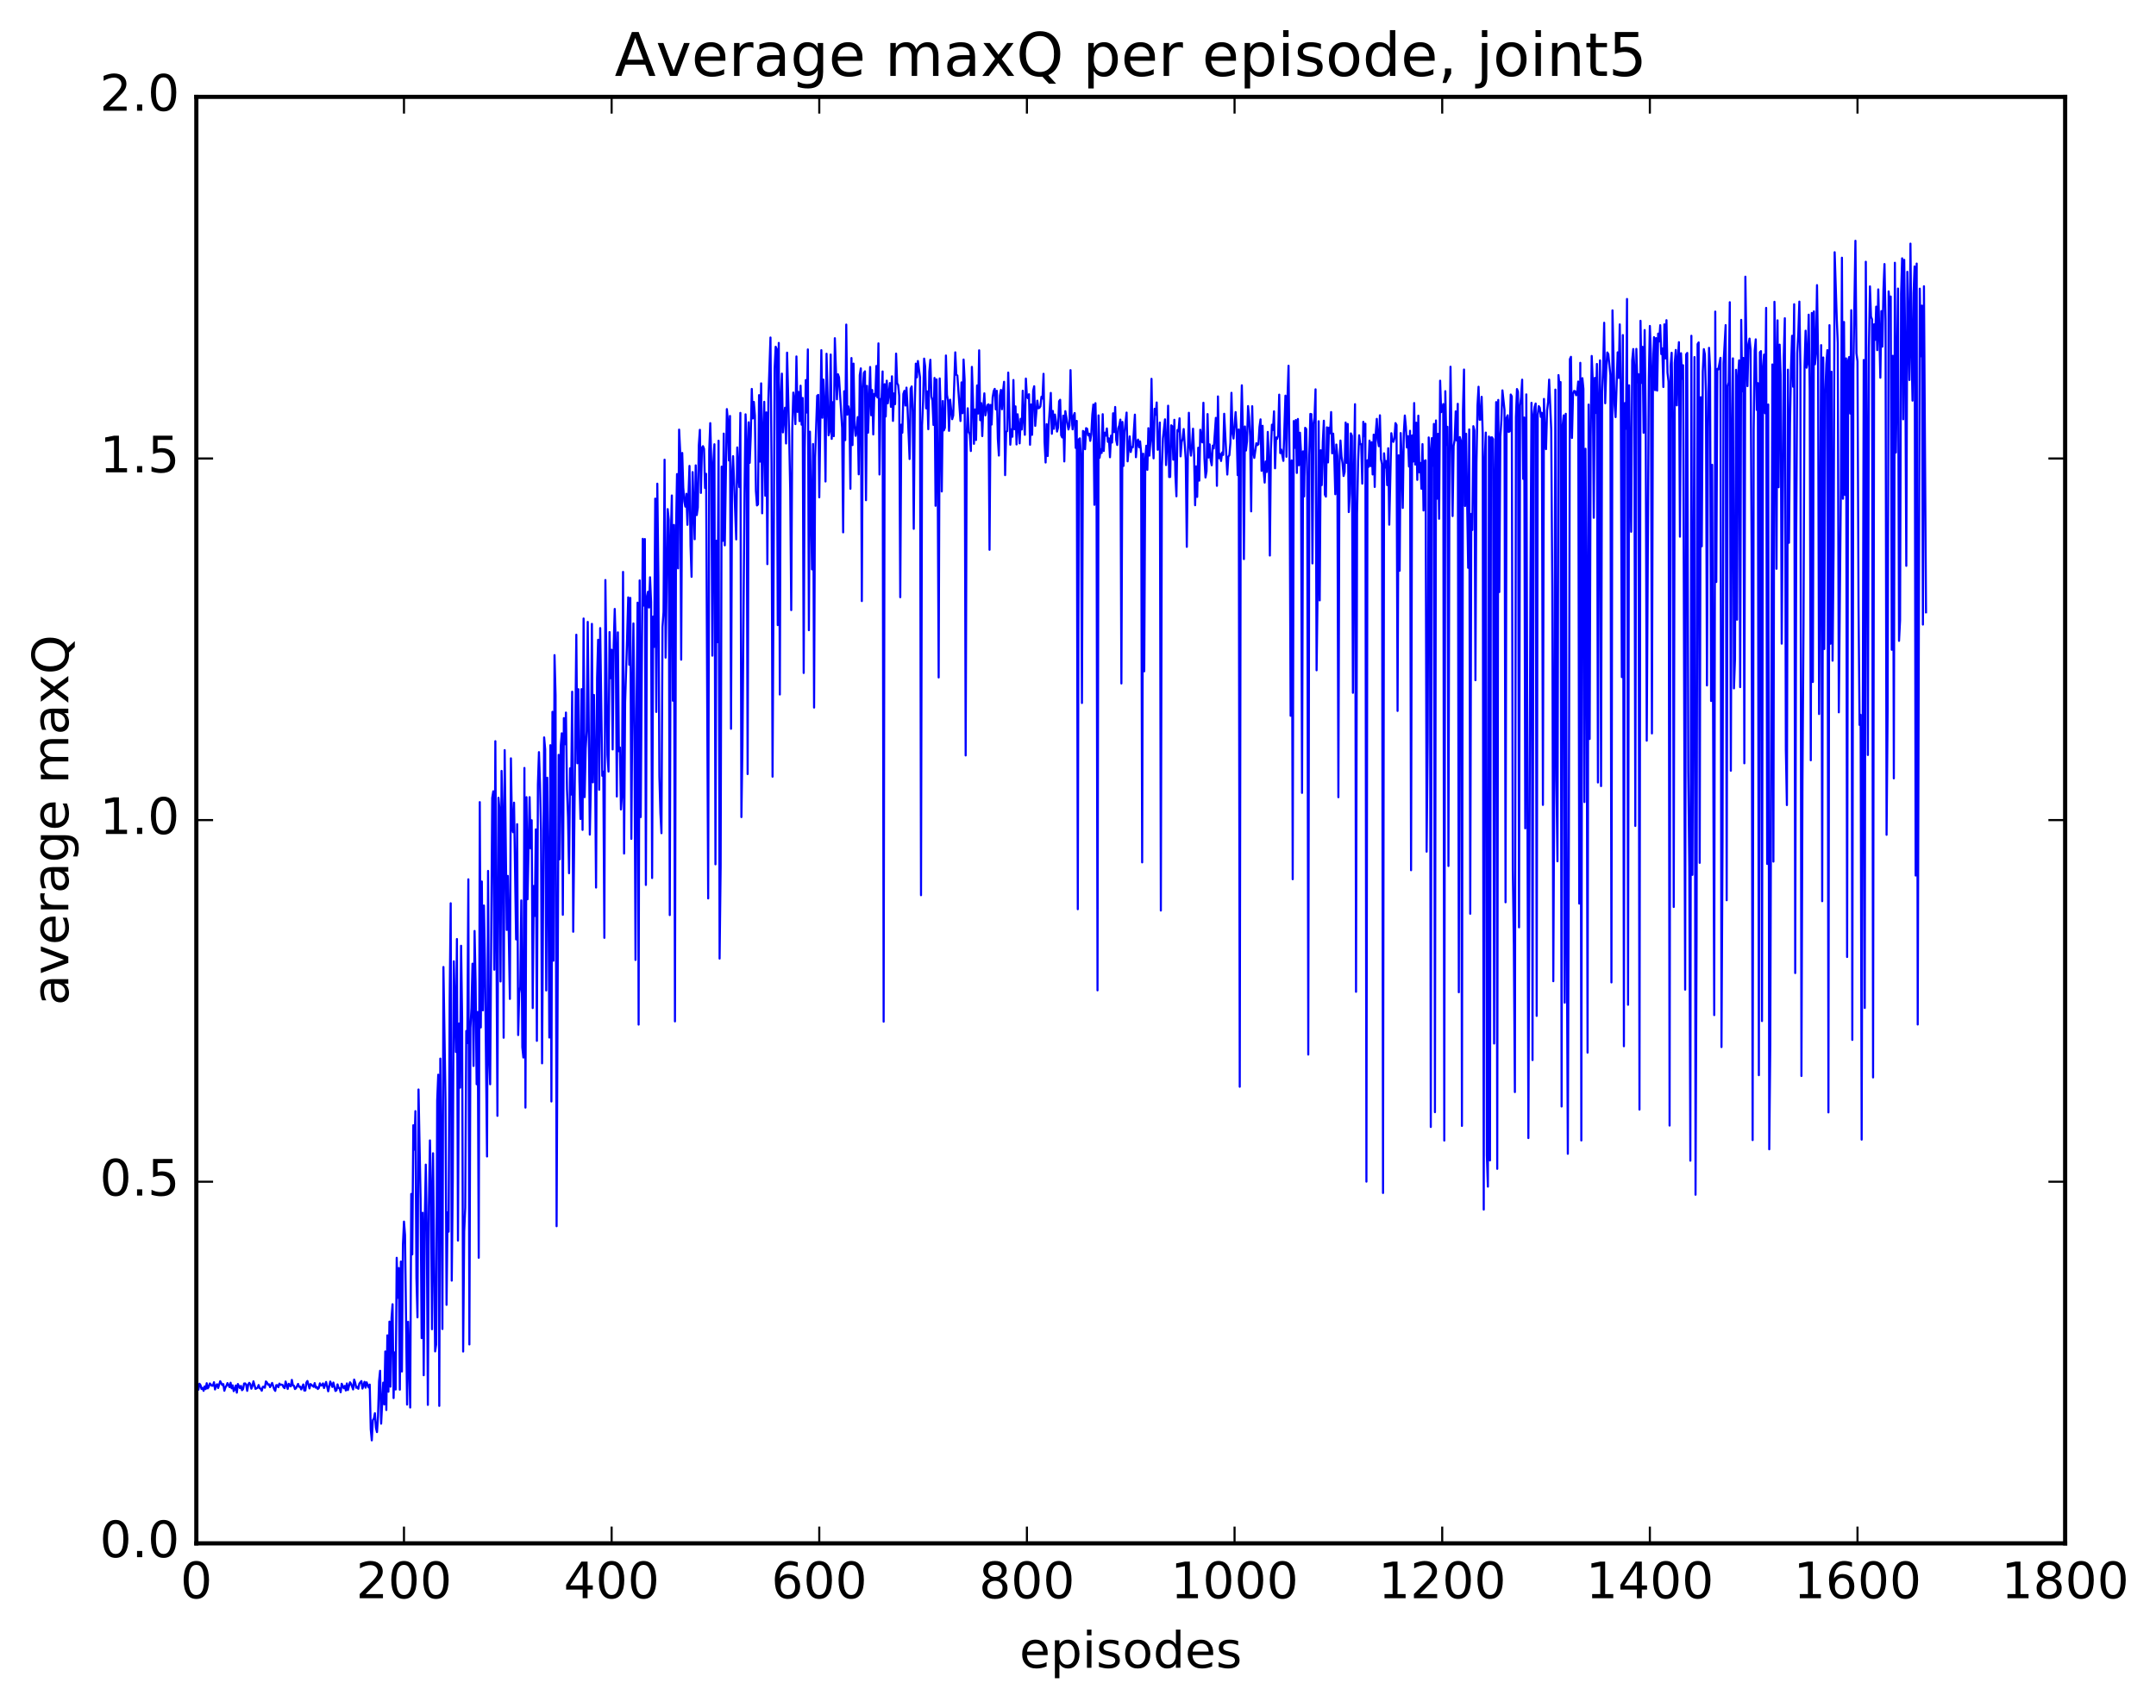 <?xml version="1.0" encoding="utf-8" standalone="no"?>
<!DOCTYPE svg PUBLIC "-//W3C//DTD SVG 1.1//EN"
  "http://www.w3.org/Graphics/SVG/1.1/DTD/svg11.dtd">
<!-- Created with matplotlib (http://matplotlib.org/) -->
<svg height="408pt" version="1.1" viewBox="0 0 515 408" width="515pt" xmlns="http://www.w3.org/2000/svg" xmlns:xlink="http://www.w3.org/1999/xlink">
 <defs>
  <style type="text/css">
*{stroke-linecap:butt;stroke-linejoin:round;stroke-miterlimit:100000;}
  </style>
 </defs>
 <g id="figure_1">
  <g id="patch_1">
   <path d="M 0 408.169 
L 515.768 408.169 
L 515.768 0 
L 0 0 
z
" style="fill:#ffffff;"/>
  </g>
  <g id="axes_1">
   <g id="patch_2">
    <path d="M 46.898 368.742 
L 493.298 368.742 
L 493.298 23.142 
L 46.898 23.142 
z
" style="fill:#ffffff;"/>
   </g>
   <g id="line2d_1">
    <path clip-path="url(#pf2cbaee4cb)" d="M 47.145 330.74 
L 47.394 332.027 
L 47.642 330.607 
L 47.889 330.941 
L 48.138 331.859 
L 48.386 331.591 
L 48.633 332.305 
L 48.882 331.256 
L 49.13 331.884 
L 49.377 330.488 
L 49.626 331.714 
L 49.873 331.332 
L 50.121 330.548 
L 50.617 331.096 
L 50.865 331.068 
L 51.114 330.254 
L 51.361 331.974 
L 51.609 331.052 
L 51.858 330.735 
L 52.105 331.626 
L 52.602 330.01 
L 53.097 330.926 
L 53.346 330.701 
L 53.593 332.287 
L 53.842 331.497 
L 54.09 331.109 
L 54.337 330.458 
L 54.834 331.417 
L 55.081 330.371 
L 55.33 331.698 
L 55.578 330.999 
L 55.825 332.376 
L 56.074 331.969 
L 56.322 331.034 
L 56.569 332.74 
L 56.818 330.68 
L 57.313 331.656 
L 57.562 331.13 
L 57.809 332.157 
L 58.057 331.896 
L 58.306 330.563 
L 58.553 330.536 
L 58.801 330.832 
L 59.05 332.31 
L 59.297 330.823 
L 59.545 330.392 
L 59.794 330.715 
L 60.041 331.794 
L 60.289 331.169 
L 60.538 330.035 
L 61.033 331.843 
L 61.529 331.572 
L 61.778 330.918 
L 62.026 331.694 
L 62.273 331.795 
L 62.522 332.282 
L 62.77 331.359 
L 63.017 331.327 
L 63.266 331.566 
L 63.514 330.061 
L 63.761 330.309 
L 64.01 330.841 
L 64.257 330.738 
L 64.505 331.422 
L 65.001 330.42 
L 65.498 331.924 
L 65.746 332.32 
L 65.993 330.952 
L 66.242 330.96 
L 66.49 331.435 
L 66.737 330.577 
L 66.986 330.869 
L 67.234 330.819 
L 67.481 330.899 
L 67.73 331.444 
L 67.978 331.666 
L 68.225 330.078 
L 68.722 331.853 
L 68.969 330.617 
L 69.218 331.086 
L 69.466 331.239 
L 69.713 329.692 
L 69.962 330.986 
L 70.21 331.081 
L 70.457 331.876 
L 70.706 331.686 
L 71.201 330.654 
L 71.45 331.354 
L 71.698 331.308 
L 71.945 331.966 
L 72.442 330.782 
L 72.689 332.24 
L 72.938 332.226 
L 73.186 330.339 
L 73.433 329.951 
L 73.93 331.724 
L 74.177 330.685 
L 74.674 331.119 
L 74.921 331.352 
L 75.169 330.463 
L 75.418 331.55 
L 75.665 331.364 
L 75.913 331.864 
L 76.162 331.609 
L 76.409 330.524 
L 76.657 331.037 
L 76.906 331.009 
L 77.153 330.537 
L 77.401 331.63 
L 77.897 330.184 
L 78.394 332.416 
L 78.889 330.088 
L 79.385 331.377 
L 79.633 330.332 
L 80.129 332.34 
L 80.377 332.166 
L 80.626 330.765 
L 80.874 331.606 
L 81.121 331.706 
L 81.37 332.653 
L 81.618 330.612 
L 82.114 331.692 
L 82.362 331.138 
L 82.609 332.225 
L 82.858 330.542 
L 83.106 332.119 
L 83.602 330.266 
L 83.85 330.605 
L 84.346 331.97 
L 84.594 329.615 
L 84.841 330.346 
L 85.09 331.574 
L 85.338 331.353 
L 85.585 331.821 
L 85.834 330.591 
L 86.329 329.972 
L 86.578 331.764 
L 87.073 330.159 
L 87.322 331.55 
L 87.57 330.272 
L 88.066 331.5 
L 88.314 330.812 
L 88.561 341.506 
L 88.809 344.142 
L 89.058 339.305 
L 89.305 338.946 
L 89.553 337.66 
L 89.802 341.194 
L 90.049 342.168 
L 90.297 338.453 
L 90.546 329.99 
L 90.793 327.517 
L 91.041 340.153 
L 91.537 330.348 
L 91.785 335.552 
L 92.034 322.901 
L 92.281 336.886 
L 92.529 319.048 
L 92.778 332.517 
L 93.025 315.773 
L 93.273 331.309 
L 93.522 314.873 
L 93.769 311.617 
L 94.017 334.035 
L 94.266 323.116 
L 94.513 331.986 
L 94.761 300.523 
L 95.01 310.084 
L 95.257 302.971 
L 95.505 332.024 
L 95.754 301.416 
L 96.001 327.689 
L 96.249 297.358 
L 96.498 291.874 
L 96.746 295.065 
L 97.242 335.596 
L 97.49 315.809 
L 97.986 336.289 
L 98.234 285.263 
L 98.481 299.704 
L 98.73 268.843 
L 98.978 274.671 
L 99.225 265.481 
L 99.474 305.25 
L 99.722 314.748 
L 99.969 260.307 
L 100.466 286.45 
L 100.713 319.712 
L 100.962 289.758 
L 101.21 328.578 
L 101.457 292.591 
L 101.706 278.262 
L 101.954 294.111 
L 102.201 335.659 
L 102.45 288.157 
L 102.698 272.468 
L 102.945 284.329 
L 103.194 317.581 
L 103.442 275.541 
L 103.938 322.882 
L 104.186 321.226 
L 104.433 262.926 
L 104.681 256.774 
L 104.93 335.902 
L 105.177 252.927 
L 105.425 277.25 
L 105.674 317.536 
L 105.921 231.041 
L 106.418 262.772 
L 106.665 311.759 
L 106.913 289.646 
L 107.162 294.28 
L 107.409 239.177 
L 107.657 215.813 
L 107.906 305.976 
L 108.153 281.847 
L 108.401 229.676 
L 108.897 251.353 
L 109.145 224.358 
L 109.394 296.406 
L 109.641 244.537 
L 109.889 259.864 
L 110.138 225.969 
L 110.385 243.266 
L 110.633 322.914 
L 110.882 294.276 
L 111.129 288.542 
L 111.377 246.329 
L 111.626 249.219 
L 111.874 210.091 
L 112.121 321.223 
L 112.37 245.619 
L 112.618 240.817 
L 112.865 230.253 
L 113.114 254.685 
L 113.362 222.431 
L 113.609 234.707 
L 113.858 259.058 
L 114.106 241.793 
L 114.353 300.509 
L 114.602 191.651 
L 114.85 245.487 
L 115.097 210.611 
L 115.346 241.391 
L 115.594 216.354 
L 115.841 229.696 
L 116.338 276.314 
L 116.585 208.081 
L 116.834 252.106 
L 117.082 259.065 
L 117.578 190.632 
L 117.826 189.066 
L 118.073 231.682 
L 118.322 177.09 
L 118.817 266.601 
L 119.066 190.604 
L 119.314 193.391 
L 119.561 234.498 
L 119.809 184.187 
L 120.058 194.925 
L 120.305 247.94 
L 120.553 179.22 
L 121.049 222.188 
L 121.297 209.281 
L 121.793 238.665 
L 122.041 181.186 
L 122.29 197.703 
L 122.537 198.828 
L 122.785 191.773 
L 123.281 224.452 
L 123.529 196.915 
L 123.778 247.298 
L 124.025 237.32 
L 124.273 235.834 
L 124.522 215.132 
L 124.769 250.208 
L 125.017 252.663 
L 125.266 183.485 
L 125.513 264.632 
L 125.761 190.47 
L 126.01 214.855 
L 126.505 190.461 
L 126.754 202.699 
L 127.001 195.978 
L 127.249 240.851 
L 127.498 211.674 
L 127.746 218.839 
L 127.993 198.16 
L 128.242 248.684 
L 128.489 187.447 
L 128.738 179.706 
L 128.986 187.156 
L 129.233 198.546 
L 129.482 254.058 
L 129.977 176.186 
L 130.226 179.014 
L 130.474 236.65 
L 130.721 185.817 
L 130.97 207.403 
L 131.218 247.895 
L 131.465 178.05 
L 131.714 263.174 
L 131.962 170.078 
L 132.209 229.537 
L 132.458 156.524 
L 132.706 166.106 
L 132.953 292.973 
L 133.45 180.353 
L 133.697 205.307 
L 133.946 178.257 
L 134.194 175.204 
L 134.441 218.565 
L 134.69 171.576 
L 134.938 177.822 
L 135.185 170.25 
L 135.434 188.506 
L 135.681 195.248 
L 135.929 208.632 
L 136.178 183.563 
L 136.425 189.845 
L 136.673 165.264 
L 136.922 222.615 
L 137.666 151.648 
L 137.913 182.358 
L 138.161 164.668 
L 138.41 186.657 
L 138.657 195.673 
L 138.905 164.654 
L 139.154 198.276 
L 139.401 147.779 
L 139.649 190.455 
L 139.898 178.865 
L 140.145 174.713 
L 140.393 148.584 
L 140.889 199.412 
L 141.137 187.661 
L 141.386 149.057 
L 141.633 186.922 
L 141.881 166.04 
L 142.13 181.642 
L 142.377 212.06 
L 142.625 162.091 
L 142.874 152.858 
L 143.121 188.694 
L 143.369 150.07 
L 143.865 185.36 
L 144.113 184.358 
L 144.362 224.072 
L 144.609 138.584 
L 145.106 180.377 
L 145.353 184.348 
L 145.601 151.018 
L 145.85 162.034 
L 146.097 155.25 
L 146.345 179.058 
L 146.594 154.169 
L 146.841 145.492 
L 147.089 154.508 
L 147.338 190.304 
L 147.585 151.085 
L 147.833 179.494 
L 148.082 178.596 
L 148.329 193.399 
L 148.577 189.727 
L 148.826 136.642 
L 149.073 203.931 
L 149.321 167.799 
L 149.817 151.725 
L 150.065 142.729 
L 150.314 158.831 
L 150.561 142.855 
L 150.81 200.43 
L 151.058 166.599 
L 151.305 148.958 
L 151.554 175.91 
L 151.802 229.356 
L 152.049 169.553 
L 152.298 143.995 
L 152.546 244.804 
L 152.793 138.672 
L 153.042 195.218 
L 153.537 128.738 
L 153.786 144.698 
L 154.034 128.794 
L 154.281 211.433 
L 154.53 142.655 
L 154.778 141.387 
L 155.025 145.153 
L 155.274 137.923 
L 155.522 143.824 
L 155.769 209.778 
L 156.018 147.306 
L 156.266 154.562 
L 156.513 119.135 
L 156.762 170.096 
L 157.01 115.567 
L 157.257 137.565 
L 157.506 185.443 
L 157.754 194.301 
L 158.001 199.07 
L 158.25 149.808 
L 158.498 146.225 
L 158.745 109.825 
L 158.994 157.121 
L 159.489 121.641 
L 159.738 124.206 
L 159.986 218.638 
L 160.233 128.672 
L 160.482 118.382 
L 160.73 167.422 
L 160.977 125.429 
L 161.226 244.036 
L 161.474 127.072 
L 161.721 113.265 
L 161.97 135.796 
L 162.218 102.647 
L 162.465 107.668 
L 162.714 157.616 
L 162.962 108.219 
L 163.209 116.48 
L 163.458 119.787 
L 163.706 121.05 
L 163.953 117.974 
L 164.202 125.39 
L 164.697 111.316 
L 164.946 130.378 
L 165.194 137.822 
L 165.441 112.794 
L 165.938 128.839 
L 166.185 111.187 
L 166.434 123.062 
L 166.681 121.255 
L 166.929 106.352 
L 167.178 102.696 
L 167.425 117.77 
L 167.673 106.982 
L 167.922 106.601 
L 168.169 107.239 
L 168.417 116.595 
L 168.666 113.211 
L 169.161 214.66 
L 169.41 107.675 
L 169.657 101.096 
L 169.905 110.426 
L 170.154 156.655 
L 170.401 110.541 
L 170.649 106.146 
L 170.898 206.503 
L 171.145 129.186 
L 171.393 153.43 
L 171.642 105.297 
L 171.889 229.031 
L 172.137 207.089 
L 172.386 111.494 
L 172.633 129.244 
L 172.881 103.595 
L 173.13 130.302 
L 173.625 97.742 
L 173.874 100.616 
L 174.121 110.017 
L 174.369 99.385 
L 174.618 174.129 
L 174.865 113.579 
L 175.113 108.989 
L 175.857 128.879 
L 176.106 106.907 
L 176.353 113.021 
L 176.601 116.379 
L 176.85 98.649 
L 177.097 195.223 
L 177.345 178.07 
L 177.841 118.091 
L 178.089 98.994 
L 178.338 105.405 
L 178.585 184.941 
L 178.833 100.9 
L 179.082 110.585 
L 179.329 104.289 
L 179.577 92.925 
L 179.826 99.976 
L 180.073 96.032 
L 180.321 99.311 
L 180.57 117.311 
L 180.817 120.762 
L 181.065 120.518 
L 181.314 94.406 
L 181.561 110.291 
L 181.81 91.592 
L 182.058 122.64 
L 182.305 103.28 
L 182.554 95.994 
L 182.802 118.438 
L 183.049 98.533 
L 183.298 134.785 
L 183.546 95.245 
L 184.042 80.64 
L 184.29 110.883 
L 184.537 185.565 
L 185.034 88.038 
L 185.281 82.847 
L 185.53 83.413 
L 185.778 149.35 
L 186.025 81.935 
L 186.274 165.934 
L 186.522 94.514 
L 186.769 89.269 
L 187.018 103.307 
L 187.266 99.459 
L 187.513 97.42 
L 187.762 105.958 
L 188.01 84.258 
L 188.506 104.103 
L 188.754 116.8 
L 189.001 145.769 
L 189.25 102.507 
L 189.498 93.794 
L 189.745 95.784 
L 189.994 101.335 
L 190.242 85.164 
L 190.489 98.404 
L 190.738 93.644 
L 190.986 100.618 
L 191.233 92.15 
L 191.482 101.473 
L 191.73 95.083 
L 191.977 160.787 
L 192.226 107.105 
L 192.474 90.802 
L 192.721 98.568 
L 192.97 83.487 
L 193.218 150.571 
L 193.465 103.142 
L 193.962 136.043 
L 194.209 106.082 
L 194.458 169.054 
L 194.706 109.363 
L 195.202 94.551 
L 195.45 94.35 
L 195.697 118.824 
L 196.194 83.664 
L 196.441 99.815 
L 196.69 90.693 
L 196.938 96.909 
L 197.185 115.044 
L 197.434 84.517 
L 197.929 104.007 
L 198.178 103.063 
L 198.425 84.707 
L 198.673 104.859 
L 198.922 96.096 
L 199.169 104.206 
L 199.417 80.807 
L 199.913 95.403 
L 200.161 89.412 
L 200.41 90.142 
L 201.154 102.255 
L 201.401 127.192 
L 201.649 93.482 
L 201.898 105.159 
L 202.145 77.552 
L 202.393 99.068 
L 202.642 97.092 
L 202.889 98.356 
L 203.137 116.776 
L 203.386 85.542 
L 203.633 106.343 
L 203.881 86.876 
L 204.13 101.676 
L 204.377 104.128 
L 204.625 102.523 
L 204.874 99.655 
L 205.121 113.329 
L 205.369 89.635 
L 205.618 88.018 
L 205.865 143.612 
L 206.113 92.755 
L 206.362 89.088 
L 206.609 88.718 
L 206.857 119.514 
L 207.106 92.19 
L 207.353 103.377 
L 207.85 87.684 
L 208.097 99.21 
L 208.345 93.181 
L 208.594 103.797 
L 208.841 94.111 
L 209.089 94.614 
L 209.338 87.447 
L 209.585 94.967 
L 209.833 82.041 
L 210.082 113.367 
L 210.329 95.32 
L 210.577 95.258 
L 210.826 88.748 
L 211.073 244.101 
L 211.321 91.792 
L 211.57 99.515 
L 211.817 90.954 
L 212.065 96.359 
L 212.561 91.526 
L 212.81 97.204 
L 213.058 89.911 
L 213.305 100.569 
L 213.554 93.994 
L 213.802 96.566 
L 214.049 84.485 
L 214.298 91.532 
L 214.546 92.011 
L 214.793 94.55 
L 215.042 142.688 
L 215.29 101.456 
L 215.537 103.385 
L 215.786 94.115 
L 216.034 93.383 
L 216.281 96.901 
L 216.53 92.612 
L 216.778 97.393 
L 217.274 109.669 
L 217.522 92.874 
L 217.769 92.337 
L 218.018 98.466 
L 218.266 126.346 
L 218.513 96.86 
L 218.762 86.877 
L 219.01 90.166 
L 219.257 86.254 
L 219.754 90.108 
L 220.001 213.884 
L 220.25 101.643 
L 220.498 95.951 
L 220.745 85.683 
L 220.994 87.603 
L 221.242 97.561 
L 221.489 93.518 
L 221.738 102.548 
L 221.986 88.799 
L 222.233 85.961 
L 222.482 94.737 
L 222.73 95.683 
L 222.977 101.529 
L 223.226 90.296 
L 223.474 120.845 
L 223.721 90.648 
L 223.97 111.003 
L 224.218 161.863 
L 224.465 90.416 
L 224.714 98.552 
L 224.962 117.422 
L 225.209 95.814 
L 225.458 102.836 
L 225.706 102.202 
L 225.953 84.939 
L 226.202 94.333 
L 226.45 95.785 
L 226.697 102.94 
L 226.946 95.488 
L 227.441 100.154 
L 227.69 99.277 
L 228.185 84.185 
L 228.434 89.543 
L 228.681 89.712 
L 229.425 100.591 
L 229.673 91.367 
L 229.922 98.726 
L 230.169 85.902 
L 230.417 90.713 
L 230.666 180.495 
L 230.913 103.857 
L 231.161 97.55 
L 231.41 103.188 
L 231.657 103.815 
L 231.905 107.76 
L 232.154 87.658 
L 232.401 95.095 
L 232.649 106.041 
L 232.898 97.824 
L 233.145 105.13 
L 233.393 92.092 
L 233.642 98.811 
L 233.889 83.699 
L 234.137 100.398 
L 234.386 96.313 
L 234.633 104.195 
L 234.881 97.192 
L 235.13 93.982 
L 235.377 99.245 
L 235.874 96.793 
L 236.121 96.599 
L 236.369 131.357 
L 236.618 96.759 
L 236.865 101.441 
L 237.113 94.928 
L 237.362 93.434 
L 237.609 92.913 
L 237.857 97.816 
L 238.106 93.378 
L 238.353 104.857 
L 238.601 108.842 
L 238.85 94.531 
L 239.097 93.162 
L 239.345 97.767 
L 239.594 93.47 
L 239.841 91.215 
L 240.089 113.52 
L 240.338 103.16 
L 240.585 103.008 
L 240.833 89.017 
L 241.329 106.253 
L 241.577 102.569 
L 241.826 104.339 
L 242.073 90.794 
L 242.321 102.564 
L 242.57 97.097 
L 242.817 106.194 
L 243.065 98.974 
L 243.314 101.481 
L 243.561 105.93 
L 243.81 100.073 
L 244.058 102.618 
L 244.305 93.357 
L 244.554 100.282 
L 244.802 103.885 
L 245.049 90.451 
L 245.298 94.802 
L 245.546 95.146 
L 245.793 94.19 
L 246.042 106.263 
L 246.29 96.63 
L 246.537 103.897 
L 246.786 93.349 
L 247.034 92.284 
L 247.281 101.753 
L 247.778 95.722 
L 248.025 97.549 
L 248.274 97.44 
L 248.522 97.106 
L 248.769 94.794 
L 249.018 95.215 
L 249.266 89.314 
L 249.513 105.569 
L 249.762 110.505 
L 250.01 101.334 
L 250.257 108.954 
L 250.506 101.64 
L 251.001 93.874 
L 251.25 103.646 
L 251.498 98.194 
L 251.745 102.452 
L 251.994 99.051 
L 252.242 100.706 
L 252.489 103.115 
L 252.738 102.155 
L 252.986 95.871 
L 253.233 95.516 
L 253.482 104.012 
L 253.73 104.521 
L 253.977 99.289 
L 254.226 110.246 
L 254.474 98.234 
L 255.218 102.608 
L 255.465 101.671 
L 255.714 88.432 
L 255.962 99.441 
L 256.209 102.583 
L 256.457 99.322 
L 256.705 98.685 
L 256.954 107.025 
L 257.202 100.567 
L 257.45 217.23 
L 257.697 104.968 
L 257.945 104.73 
L 258.193 108.827 
L 258.442 167.964 
L 258.69 102.965 
L 258.938 103.132 
L 259.185 107.329 
L 259.433 102.3 
L 259.682 102.441 
L 259.93 104.025 
L 260.178 103.632 
L 260.425 105.336 
L 260.673 103.738 
L 260.921 99.064 
L 261.17 96.65 
L 261.418 120.613 
L 261.666 96.33 
L 261.913 106.655 
L 262.161 236.62 
L 262.409 99.252 
L 262.658 109.357 
L 262.906 107.331 
L 263.154 108.214 
L 263.401 98.958 
L 263.649 107.747 
L 263.897 103.39 
L 264.146 104.097 
L 264.394 102.367 
L 264.642 105.566 
L 264.889 104.731 
L 265.137 109.252 
L 265.385 104.086 
L 265.634 105.74 
L 265.882 98.744 
L 266.13 103.235 
L 266.377 97.235 
L 266.625 105.134 
L 266.873 106.322 
L 267.122 102.305 
L 267.37 101.63 
L 267.618 100.252 
L 267.865 163.301 
L 268.113 100.81 
L 268.361 111.325 
L 268.61 103.236 
L 269.106 98.571 
L 269.353 110.226 
L 269.849 104.271 
L 270.098 107.996 
L 270.346 106.812 
L 270.594 106.875 
L 271.089 99.064 
L 271.337 109.239 
L 271.586 105.665 
L 271.834 105.024 
L 272.082 106.86 
L 272.329 105.453 
L 272.577 108.065 
L 272.825 206.046 
L 273.074 108.403 
L 273.322 160.389 
L 273.57 109.775 
L 273.817 106.505 
L 274.065 112.263 
L 274.313 102.297 
L 274.562 108.864 
L 274.81 105.31 
L 275.058 90.51 
L 275.305 105.12 
L 275.553 109.512 
L 275.801 97.674 
L 276.05 99.098 
L 276.298 96.16 
L 276.546 107.463 
L 276.793 106.83 
L 277.041 100.952 
L 277.289 217.549 
L 277.538 111.402 
L 277.786 104.765 
L 278.281 100.191 
L 278.529 111.121 
L 278.777 106.25 
L 279.026 96.933 
L 279.274 113.97 
L 279.522 113.958 
L 279.769 101.615 
L 280.017 101.855 
L 280.265 109.828 
L 280.514 100.303 
L 280.762 113.356 
L 281.01 118.576 
L 281.257 102.745 
L 281.505 103.054 
L 281.753 99.946 
L 282.002 109.037 
L 282.25 105.646 
L 282.498 104.829 
L 282.745 102.508 
L 283.241 109.856 
L 283.49 130.651 
L 283.738 108.703 
L 283.986 98.624 
L 284.233 106.464 
L 284.481 108.866 
L 284.729 106.407 
L 284.978 102.425 
L 285.226 108.687 
L 285.474 120.711 
L 285.721 111.435 
L 285.969 118.717 
L 286.217 106.973 
L 286.466 114.844 
L 286.714 102.681 
L 286.962 105.242 
L 287.209 105.702 
L 287.457 96.226 
L 287.705 109.498 
L 287.954 114.082 
L 288.202 112.604 
L 288.45 98.93 
L 288.697 109.317 
L 288.945 106.169 
L 289.193 109.948 
L 289.442 111.165 
L 289.69 106.478 
L 289.938 107.13 
L 290.433 99.839 
L 290.682 116.075 
L 290.93 94.714 
L 291.178 109.477 
L 291.425 108.452 
L 291.673 110.14 
L 291.921 108.106 
L 292.17 108.696 
L 292.418 98.86 
L 293.161 113.382 
L 293.409 109.129 
L 293.658 108.756 
L 293.906 105.744 
L 294.154 93.854 
L 294.401 103.35 
L 294.649 104.779 
L 295.146 98.46 
L 295.394 102.552 
L 295.642 113.515 
L 295.889 102.606 
L 296.137 259.652 
L 296.385 103.264 
L 296.634 92.058 
L 296.882 103.044 
L 297.13 133.579 
L 297.377 101.894 
L 297.625 107.643 
L 297.873 105.425 
L 298.122 97.021 
L 298.37 99.743 
L 298.618 104.37 
L 298.865 122.179 
L 299.113 97.056 
L 299.361 107.748 
L 299.61 109.402 
L 300.106 105.895 
L 300.353 106.34 
L 300.601 106.137 
L 300.849 102.014 
L 301.098 100.196 
L 301.346 112.498 
L 301.594 101.73 
L 301.841 112.322 
L 302.089 115.302 
L 302.337 110.26 
L 302.586 112.765 
L 302.834 103.196 
L 303.082 109.707 
L 303.329 132.731 
L 303.577 107.313 
L 303.825 101.475 
L 304.074 102.722 
L 304.322 98.276 
L 304.57 111.884 
L 304.817 104.537 
L 305.065 104.849 
L 305.313 104.005 
L 305.562 94.294 
L 305.81 108.247 
L 306.058 107.414 
L 306.553 110.116 
L 307.05 94.535 
L 307.298 109.136 
L 307.546 94.948 
L 307.793 87.383 
L 308.041 111.108 
L 308.289 171.016 
L 308.538 110.007 
L 308.786 210.069 
L 309.034 100.602 
L 309.281 107.011 
L 309.529 100.357 
L 309.777 112.998 
L 310.026 100.1 
L 310.274 111.163 
L 310.522 103.387 
L 310.769 108.065 
L 311.017 189.439 
L 311.265 107.839 
L 311.514 118.603 
L 311.762 102.217 
L 312.01 102.486 
L 312.257 113.815 
L 312.505 251.962 
L 312.753 108.631 
L 313.002 98.897 
L 313.25 98.95 
L 313.498 134.611 
L 313.745 101.215 
L 313.993 99.794 
L 314.241 93.019 
L 314.49 160.15 
L 314.738 140.828 
L 314.986 100.643 
L 315.233 143.451 
L 315.481 107.585 
L 315.729 115.905 
L 315.978 105.534 
L 316.226 100.523 
L 316.474 118.198 
L 316.721 118.653 
L 316.969 102.102 
L 317.217 110.486 
L 317.466 102.182 
L 317.714 103.523 
L 317.962 98.446 
L 318.209 108.316 
L 318.457 103.608 
L 318.705 108.524 
L 318.954 118.083 
L 319.202 106.212 
L 319.45 108.895 
L 319.697 190.474 
L 319.945 111.012 
L 320.193 105.257 
L 320.442 109.049 
L 320.69 110.584 
L 320.938 113.733 
L 321.185 112.772 
L 321.433 100.951 
L 321.682 110.584 
L 321.93 101.301 
L 322.178 122.347 
L 322.425 117.972 
L 322.673 103.546 
L 322.921 104.114 
L 323.17 165.529 
L 323.418 112.921 
L 323.666 96.571 
L 323.913 236.967 
L 324.161 122.644 
L 324.409 110.14 
L 324.658 104.001 
L 324.906 106.114 
L 325.154 106.137 
L 325.401 115.552 
L 325.649 100.782 
L 325.897 104.236 
L 326.146 101.233 
L 326.394 282.322 
L 326.642 109.959 
L 326.889 111.567 
L 327.137 105.278 
L 327.385 111.369 
L 327.634 105.662 
L 327.882 113.356 
L 328.13 103.837 
L 328.377 116.342 
L 328.625 103.535 
L 328.873 100.079 
L 329.122 105.015 
L 329.37 106.611 
L 329.618 99.223 
L 329.865 109.7 
L 330.113 110.889 
L 330.361 285.034 
L 330.61 108.302 
L 330.858 111.722 
L 331.106 110.147 
L 331.353 115.91 
L 331.601 107.097 
L 331.849 125.361 
L 332.346 103.503 
L 332.594 105.253 
L 332.841 105.571 
L 333.089 104.73 
L 333.337 101.094 
L 333.586 101.541 
L 333.834 169.858 
L 334.082 108.785 
L 334.329 136.368 
L 334.577 103.473 
L 334.825 109.502 
L 335.074 121.357 
L 335.322 103.452 
L 335.57 99.276 
L 335.817 101.988 
L 336.065 106.914 
L 336.313 104.213 
L 336.562 111.456 
L 336.81 102.929 
L 337.058 207.914 
L 337.305 104.034 
L 337.553 110.29 
L 337.801 96.301 
L 338.05 110.992 
L 338.298 101 
L 338.546 114.654 
L 338.793 99.312 
L 339.041 112.858 
L 339.289 110.6 
L 339.538 116.777 
L 339.786 106.107 
L 340.034 121.971 
L 340.281 110.113 
L 340.529 109.977 
L 340.777 203.482 
L 341.026 177.15 
L 341.274 104.518 
L 341.522 107.347 
L 341.769 269.262 
L 342.017 104.679 
L 342.265 111.275 
L 342.514 101.286 
L 342.762 265.728 
L 343.01 100.46 
L 343.257 119.163 
L 343.505 103.653 
L 343.753 123.95 
L 344.002 90.959 
L 344.25 98.474 
L 344.498 98.078 
L 344.745 96.54 
L 344.993 272.507 
L 345.241 93.464 
L 345.49 106.309 
L 345.738 101.975 
L 345.986 206.906 
L 346.233 108.591 
L 346.481 87.623 
L 346.978 123.303 
L 347.226 106.565 
L 347.474 105.112 
L 347.721 98.281 
L 347.969 105.263 
L 348.217 96.478 
L 348.466 237.076 
L 348.714 104.431 
L 348.962 105.317 
L 349.209 269.001 
L 349.457 98.211 
L 349.705 88.292 
L 349.954 120.897 
L 350.202 103.636 
L 350.697 135.663 
L 350.945 102.599 
L 351.193 218.315 
L 351.442 122.775 
L 351.69 126.628 
L 351.938 101.824 
L 352.185 102.83 
L 352.433 162.516 
L 352.682 110.568 
L 352.93 96.813 
L 353.178 92.403 
L 353.425 100.282 
L 353.673 100.241 
L 353.921 94.812 
L 354.17 103.587 
L 354.418 289 
L 354.666 109.544 
L 354.913 103.355 
L 355.161 276.002 
L 355.409 283.518 
L 355.658 104.298 
L 355.906 277.252 
L 356.154 104.515 
L 356.401 104.5 
L 356.649 104.914 
L 356.897 249.323 
L 357.146 113.383 
L 357.394 96.07 
L 357.642 279.262 
L 357.889 95.555 
L 358.137 141.454 
L 358.385 104.433 
L 358.634 100.409 
L 358.882 93.267 
L 359.377 97.921 
L 359.625 215.578 
L 359.873 99.837 
L 360.122 99.221 
L 360.37 103.206 
L 360.618 103.055 
L 360.865 94.263 
L 361.113 94.704 
L 361.361 207.844 
L 361.61 225.705 
L 361.858 260.923 
L 362.106 99.623 
L 362.353 92.95 
L 362.601 93.562 
L 362.849 221.563 
L 363.098 96.905 
L 363.346 94.864 
L 363.594 90.714 
L 363.841 114.415 
L 364.089 99.761 
L 364.337 197.914 
L 364.586 94.232 
L 365.082 271.911 
L 365.577 138.489 
L 365.825 96.246 
L 366.074 253.276 
L 366.322 99.084 
L 366.57 97.223 
L 366.817 96.412 
L 367.065 242.721 
L 367.313 99.11 
L 367.562 97.037 
L 367.81 97.445 
L 368.058 99.605 
L 368.305 98.625 
L 368.553 192.309 
L 368.801 95.314 
L 369.05 104.07 
L 369.298 107.308 
L 369.546 98.061 
L 369.793 96.04 
L 370.041 90.7 
L 370.538 102.689 
L 370.786 140.005 
L 371.034 234.435 
L 371.281 180.41 
L 371.529 93.087 
L 371.777 186.079 
L 372.026 205.787 
L 372.274 89.618 
L 372.522 92.247 
L 372.769 91.282 
L 373.017 264.371 
L 373.265 101.666 
L 373.514 99.24 
L 373.762 239.557 
L 374.01 98.865 
L 374.257 221.828 
L 374.505 275.67 
L 374.753 198.387 
L 375.002 85.804 
L 375.25 85.257 
L 375.498 104.634 
L 375.745 94.246 
L 375.993 93.421 
L 376.241 93.451 
L 376.49 94.436 
L 376.738 93.946 
L 376.986 91.157 
L 377.233 215.889 
L 377.481 86.693 
L 377.729 272.481 
L 377.978 90.352 
L 378.226 92.89 
L 378.474 191.628 
L 378.721 107.227 
L 378.969 141.201 
L 379.217 251.493 
L 379.466 96.667 
L 379.714 176.557 
L 379.962 104.242 
L 380.209 85.049 
L 380.457 90.971 
L 380.705 123.709 
L 380.954 90.28 
L 381.202 98.667 
L 381.45 86.96 
L 381.697 186.953 
L 381.945 94.749 
L 382.193 86.105 
L 382.442 187.818 
L 382.69 93.822 
L 382.938 88.069 
L 383.185 77.117 
L 383.433 96.35 
L 383.682 88.287 
L 383.93 84.209 
L 384.178 84.622 
L 384.673 89.669 
L 384.921 234.726 
L 385.17 74.149 
L 385.666 96.652 
L 385.913 99.659 
L 386.409 84.186 
L 386.658 90.297 
L 386.906 77.508 
L 387.154 94.329 
L 387.401 161.78 
L 387.649 80.057 
L 387.897 249.973 
L 388.146 96.298 
L 388.394 102.437 
L 388.642 71.431 
L 388.889 240.067 
L 389.137 92.054 
L 389.634 127.053 
L 389.882 86.123 
L 390.13 83.392 
L 390.377 87.481 
L 390.625 197.338 
L 390.873 83.359 
L 391.122 91.357 
L 391.37 89.397 
L 391.618 265.106 
L 391.865 76.65 
L 392.113 91.486 
L 392.361 82.874 
L 392.61 103.405 
L 392.858 78.858 
L 393.106 100.342 
L 393.353 176.962 
L 393.849 90.465 
L 394.098 77.882 
L 394.346 84.576 
L 394.594 175.233 
L 394.841 87.926 
L 395.089 80.55 
L 395.337 93.209 
L 395.586 80.777 
L 395.834 93.33 
L 396.082 79.708 
L 396.329 81.587 
L 396.577 77.696 
L 396.825 84.602 
L 397.074 83.241 
L 397.322 92.466 
L 397.57 77.493 
L 397.817 85.636 
L 398.065 76.499 
L 398.313 89.04 
L 398.562 91.217 
L 398.81 268.925 
L 399.058 87.395 
L 399.305 84.281 
L 399.553 100.292 
L 399.801 216.7 
L 400.05 86.708 
L 400.298 83.611 
L 400.546 96.855 
L 400.793 85.719 
L 401.041 81.754 
L 401.289 128.223 
L 401.538 84.399 
L 401.786 90.504 
L 402.034 87.259 
L 402.529 236.451 
L 402.777 84.661 
L 403.026 84.329 
L 403.274 184.412 
L 403.522 207.263 
L 403.769 277.317 
L 404.017 80.223 
L 404.265 209.025 
L 404.762 85.315 
L 405.01 285.45 
L 405.257 224.034 
L 405.505 82.206 
L 405.753 81.811 
L 406.002 206.154 
L 406.25 94.898 
L 406.498 130.533 
L 406.745 88.792 
L 406.993 83.421 
L 407.241 84.666 
L 407.49 93.632 
L 407.738 163.767 
L 407.986 102.254 
L 408.233 83.107 
L 408.481 87.968 
L 408.729 167.483 
L 408.978 111.043 
L 409.474 242.53 
L 409.721 74.448 
L 409.969 139.049 
L 410.217 88.134 
L 410.466 88.281 
L 410.962 85.494 
L 411.209 250.169 
L 411.457 201.086 
L 411.705 86.771 
L 412.202 77.674 
L 412.45 215.093 
L 412.697 92.262 
L 412.945 91.346 
L 413.193 72.208 
L 413.442 184.145 
L 413.69 105.324 
L 413.938 85.623 
L 414.185 164.469 
L 414.433 157.547 
L 414.682 88.358 
L 414.93 148.064 
L 415.178 89.943 
L 415.425 86.097 
L 415.673 164.17 
L 415.921 76.425 
L 416.17 93.5 
L 416.418 85.52 
L 416.666 182.368 
L 416.913 66.106 
L 417.161 83.445 
L 417.409 92.262 
L 417.658 82.227 
L 417.906 80.9 
L 418.154 83.496 
L 418.401 130.871 
L 418.649 272.394 
L 418.897 102.687 
L 419.146 83.745 
L 419.394 81.081 
L 419.642 97.95 
L 419.889 91.537 
L 420.137 256.887 
L 420.385 84.142 
L 420.634 83.891 
L 420.882 243.957 
L 421.13 87.642 
L 421.377 84.714 
L 421.625 98.73 
L 421.873 73.562 
L 422.122 206.415 
L 422.37 96.644 
L 422.618 274.599 
L 422.865 249.441 
L 423.361 87.078 
L 423.61 205.858 
L 423.858 72.108 
L 424.106 84.753 
L 424.353 135.89 
L 424.601 76.539 
L 424.849 116.41 
L 425.098 82.346 
L 425.346 89.653 
L 425.594 153.784 
L 426.089 85.055 
L 426.337 76.036 
L 426.586 179.076 
L 426.834 192.355 
L 427.082 88.323 
L 427.329 129.687 
L 427.577 101.264 
L 427.825 87.665 
L 428.074 80.228 
L 428.322 92.398 
L 428.57 72.691 
L 428.817 232.487 
L 429.065 126.673 
L 429.313 84.37 
L 429.562 79.52 
L 429.81 72.063 
L 430.058 87.789 
L 430.305 257.077 
L 430.553 186.285 
L 430.801 149.349 
L 431.05 87.52 
L 431.298 79.012 
L 431.546 87.86 
L 431.793 86.579 
L 432.041 75.184 
L 432.289 93.245 
L 432.538 181.655 
L 432.786 74.769 
L 433.034 162.946 
L 433.281 74.398 
L 433.529 87.042 
L 433.777 84.481 
L 434.026 68.125 
L 434.274 84.899 
L 434.522 170.604 
L 435.017 82.461 
L 435.265 215.317 
L 435.514 85.407 
L 435.762 155.065 
L 436.01 93.981 
L 436.257 86.985 
L 436.505 83.653 
L 436.753 265.779 
L 437.002 77.696 
L 437.25 153.805 
L 437.498 88.81 
L 437.745 157.855 
L 437.993 130.363 
L 438.241 60.265 
L 438.738 75.987 
L 438.986 81.953 
L 439.233 170.192 
L 439.729 116.404 
L 439.978 61.575 
L 440.226 119.166 
L 440.474 76.932 
L 440.721 118.26 
L 440.969 85.626 
L 441.217 228.645 
L 441.466 86.142 
L 441.714 85.293 
L 441.962 98.815 
L 442.209 74.114 
L 442.457 248.46 
L 442.705 88.466 
L 443.202 57.528 
L 443.45 84.413 
L 443.697 86.349 
L 443.945 144.941 
L 444.193 173.2 
L 444.442 170.782 
L 444.69 272.284 
L 445.185 86.007 
L 445.433 240.827 
L 445.682 62.536 
L 445.93 108.395 
L 446.178 180.392 
L 446.425 83.09 
L 446.673 68.425 
L 446.921 75.658 
L 447.17 76.294 
L 447.418 257.423 
L 447.666 77.47 
L 447.913 81.208 
L 448.161 73.266 
L 448.409 83.661 
L 448.658 69.144 
L 449.154 90.246 
L 449.401 74.329 
L 449.649 82.816 
L 449.897 69.253 
L 450.146 63.09 
L 450.394 76.407 
L 450.642 199.454 
L 450.889 169.838 
L 451.137 69.616 
L 451.385 72.911 
L 451.634 70.851 
L 451.882 155.245 
L 452.13 85.006 
L 452.377 185.972 
L 452.625 62.784 
L 452.873 108.125 
L 453.37 68.941 
L 453.618 153.114 
L 453.865 148.209 
L 454.113 70.183 
L 454.361 61.722 
L 454.61 100.174 
L 454.858 62.079 
L 455.106 84.439 
L 455.353 135.189 
L 455.601 64.942 
L 456.098 90.796 
L 456.346 58.209 
L 456.594 82.963 
L 456.841 95.726 
L 457.089 69.984 
L 457.337 63.659 
L 457.586 209.188 
L 457.834 62.975 
L 458.082 244.778 
L 458.577 68.97 
L 458.825 85.129 
L 459.074 73.018 
L 459.322 149.226 
L 459.57 68.392 
L 460.065 146.291 
L 460.065 146.291 
" style="fill:none;stroke:#0000ff;stroke-linecap:square;stroke-width:0.5;"/>
   </g>
   <g id="patch_3">
    <path d="M 46.898 368.742 
L 46.898 23.142 
" style="fill:none;stroke:#000000;stroke-linecap:square;stroke-linejoin:miter;"/>
   </g>
   <g id="patch_4">
    <path d="M 493.298 368.742 
L 493.298 23.142 
" style="fill:none;stroke:#000000;stroke-linecap:square;stroke-linejoin:miter;"/>
   </g>
   <g id="patch_5">
    <path d="M 46.898 368.742 
L 493.298 368.742 
" style="fill:none;stroke:#000000;stroke-linecap:square;stroke-linejoin:miter;"/>
   </g>
   <g id="patch_6">
    <path d="M 46.898 23.142 
L 493.298 23.142 
" style="fill:none;stroke:#000000;stroke-linecap:square;stroke-linejoin:miter;"/>
   </g>
   <g id="matplotlib.axis_1">
    <g id="xtick_1">
     <g id="line2d_2">
      <defs>
       <path d="M 0 0 
L 0 -4 
" id="m40283d2349" style="stroke:#000000;stroke-width:0.5;"/>
      </defs>
      <g>
       <use style="stroke:#000000;stroke-width:0.5;" x="46.898" xlink:href="#m40283d2349" y="368.742"/>
      </g>
     </g>
     <g id="line2d_3">
      <defs>
       <path d="M 0 0 
L 0 4 
" id="ma32381a134" style="stroke:#000000;stroke-width:0.5;"/>
      </defs>
      <g>
       <use style="stroke:#000000;stroke-width:0.5;" x="46.898" xlink:href="#ma32381a134" y="23.142"/>
      </g>
     </g>
     <g id="text_1">
      <!-- 0 -->
      <defs>
       <path d="M 31.781 66.406 
Q 24.172 66.406 20.328 58.906 
Q 16.5 51.422 16.5 36.375 
Q 16.5 21.391 20.328 13.891 
Q 24.172 6.391 31.781 6.391 
Q 39.453 6.391 43.281 13.891 
Q 47.125 21.391 47.125 36.375 
Q 47.125 51.422 43.281 58.906 
Q 39.453 66.406 31.781 66.406 
M 31.781 74.219 
Q 44.047 74.219 50.516 64.516 
Q 56.984 54.828 56.984 36.375 
Q 56.984 17.969 50.516 8.266 
Q 44.047 -1.422 31.781 -1.422 
Q 19.531 -1.422 13.062 8.266 
Q 6.594 17.969 6.594 36.375 
Q 6.594 54.828 13.062 64.516 
Q 19.531 74.219 31.781 74.219 
" id="BitstreamVeraSans-Roman-30"/>
      </defs>
      <g transform="translate(43.08 381.86)scale(0.12 -0.12)">
       <use xlink:href="#BitstreamVeraSans-Roman-30"/>
      </g>
     </g>
    </g>
    <g id="xtick_2">
     <g id="line2d_4">
      <g>
       <use style="stroke:#000000;stroke-width:0.5;" x="96.498" xlink:href="#m40283d2349" y="368.742"/>
      </g>
     </g>
     <g id="line2d_5">
      <g>
       <use style="stroke:#000000;stroke-width:0.5;" x="96.498" xlink:href="#ma32381a134" y="23.142"/>
      </g>
     </g>
     <g id="text_2">
      <!-- 200 -->
      <defs>
       <path d="M 19.188 8.297 
L 53.609 8.297 
L 53.609 0 
L 7.328 0 
L 7.328 8.297 
Q 12.938 14.109 22.625 23.891 
Q 32.328 33.688 34.812 36.531 
Q 39.547 41.844 41.422 45.531 
Q 43.312 49.219 43.312 52.781 
Q 43.312 58.594 39.234 62.25 
Q 35.156 65.922 28.609 65.922 
Q 23.969 65.922 18.812 64.312 
Q 13.672 62.703 7.812 59.422 
L 7.812 69.391 
Q 13.766 71.781 18.938 73 
Q 24.125 74.219 28.422 74.219 
Q 39.75 74.219 46.484 68.547 
Q 53.219 62.891 53.219 53.422 
Q 53.219 48.922 51.531 44.891 
Q 49.859 40.875 45.406 35.406 
Q 44.188 33.984 37.641 27.219 
Q 31.109 20.453 19.188 8.297 
" id="BitstreamVeraSans-Roman-32"/>
      </defs>
      <g transform="translate(85.045 381.86)scale(0.12 -0.12)">
       <use xlink:href="#BitstreamVeraSans-Roman-32"/>
       <use x="63.623" xlink:href="#BitstreamVeraSans-Roman-30"/>
       <use x="127.246" xlink:href="#BitstreamVeraSans-Roman-30"/>
      </g>
     </g>
    </g>
    <g id="xtick_3">
     <g id="line2d_6">
      <g>
       <use style="stroke:#000000;stroke-width:0.5;" x="146.097" xlink:href="#m40283d2349" y="368.742"/>
      </g>
     </g>
     <g id="line2d_7">
      <g>
       <use style="stroke:#000000;stroke-width:0.5;" x="146.097" xlink:href="#ma32381a134" y="23.142"/>
      </g>
     </g>
     <g id="text_3">
      <!-- 400 -->
      <defs>
       <path d="M 37.797 64.312 
L 12.891 25.391 
L 37.797 25.391 
z
M 35.203 72.906 
L 47.609 72.906 
L 47.609 25.391 
L 58.016 25.391 
L 58.016 17.188 
L 47.609 17.188 
L 47.609 0 
L 37.797 0 
L 37.797 17.188 
L 4.891 17.188 
L 4.891 26.703 
z
" id="BitstreamVeraSans-Roman-34"/>
      </defs>
      <g transform="translate(134.645 381.86)scale(0.12 -0.12)">
       <use xlink:href="#BitstreamVeraSans-Roman-34"/>
       <use x="63.623" xlink:href="#BitstreamVeraSans-Roman-30"/>
       <use x="127.246" xlink:href="#BitstreamVeraSans-Roman-30"/>
      </g>
     </g>
    </g>
    <g id="xtick_4">
     <g id="line2d_8">
      <g>
       <use style="stroke:#000000;stroke-width:0.5;" x="195.697" xlink:href="#m40283d2349" y="368.742"/>
      </g>
     </g>
     <g id="line2d_9">
      <g>
       <use style="stroke:#000000;stroke-width:0.5;" x="195.697" xlink:href="#ma32381a134" y="23.142"/>
      </g>
     </g>
     <g id="text_4">
      <!-- 600 -->
      <defs>
       <path d="M 33.016 40.375 
Q 26.375 40.375 22.484 35.828 
Q 18.609 31.297 18.609 23.391 
Q 18.609 15.531 22.484 10.953 
Q 26.375 6.391 33.016 6.391 
Q 39.656 6.391 43.531 10.953 
Q 47.406 15.531 47.406 23.391 
Q 47.406 31.297 43.531 35.828 
Q 39.656 40.375 33.016 40.375 
M 52.594 71.297 
L 52.594 62.312 
Q 48.875 64.062 45.094 64.984 
Q 41.312 65.922 37.594 65.922 
Q 27.828 65.922 22.672 59.328 
Q 17.531 52.734 16.797 39.406 
Q 19.672 43.656 24.016 45.922 
Q 28.375 48.188 33.594 48.188 
Q 44.578 48.188 50.953 41.516 
Q 57.328 34.859 57.328 23.391 
Q 57.328 12.156 50.688 5.359 
Q 44.047 -1.422 33.016 -1.422 
Q 20.359 -1.422 13.672 8.266 
Q 6.984 17.969 6.984 36.375 
Q 6.984 53.656 15.188 63.938 
Q 23.391 74.219 37.203 74.219 
Q 40.922 74.219 44.703 73.484 
Q 48.484 72.75 52.594 71.297 
" id="BitstreamVeraSans-Roman-36"/>
      </defs>
      <g transform="translate(184.245 381.86)scale(0.12 -0.12)">
       <use xlink:href="#BitstreamVeraSans-Roman-36"/>
       <use x="63.623" xlink:href="#BitstreamVeraSans-Roman-30"/>
       <use x="127.246" xlink:href="#BitstreamVeraSans-Roman-30"/>
      </g>
     </g>
    </g>
    <g id="xtick_5">
     <g id="line2d_10">
      <g>
       <use style="stroke:#000000;stroke-width:0.5;" x="245.298" xlink:href="#m40283d2349" y="368.742"/>
      </g>
     </g>
     <g id="line2d_11">
      <g>
       <use style="stroke:#000000;stroke-width:0.5;" x="245.298" xlink:href="#ma32381a134" y="23.142"/>
      </g>
     </g>
     <g id="text_5">
      <!-- 800 -->
      <defs>
       <path d="M 31.781 34.625 
Q 24.75 34.625 20.719 30.859 
Q 16.703 27.094 16.703 20.516 
Q 16.703 13.922 20.719 10.156 
Q 24.75 6.391 31.781 6.391 
Q 38.812 6.391 42.859 10.172 
Q 46.922 13.969 46.922 20.516 
Q 46.922 27.094 42.891 30.859 
Q 38.875 34.625 31.781 34.625 
M 21.922 38.812 
Q 15.578 40.375 12.031 44.719 
Q 8.5 49.078 8.5 55.328 
Q 8.5 64.062 14.719 69.141 
Q 20.953 74.219 31.781 74.219 
Q 42.672 74.219 48.875 69.141 
Q 55.078 64.062 55.078 55.328 
Q 55.078 49.078 51.531 44.719 
Q 48 40.375 41.703 38.812 
Q 48.828 37.156 52.797 32.312 
Q 56.781 27.484 56.781 20.516 
Q 56.781 9.906 50.312 4.234 
Q 43.844 -1.422 31.781 -1.422 
Q 19.734 -1.422 13.25 4.234 
Q 6.781 9.906 6.781 20.516 
Q 6.781 27.484 10.781 32.312 
Q 14.797 37.156 21.922 38.812 
M 18.312 54.391 
Q 18.312 48.734 21.844 45.562 
Q 25.391 42.391 31.781 42.391 
Q 38.141 42.391 41.719 45.562 
Q 45.312 48.734 45.312 54.391 
Q 45.312 60.062 41.719 63.234 
Q 38.141 66.406 31.781 66.406 
Q 25.391 66.406 21.844 63.234 
Q 18.312 60.062 18.312 54.391 
" id="BitstreamVeraSans-Roman-38"/>
      </defs>
      <g transform="translate(233.845 381.86)scale(0.12 -0.12)">
       <use xlink:href="#BitstreamVeraSans-Roman-38"/>
       <use x="63.623" xlink:href="#BitstreamVeraSans-Roman-30"/>
       <use x="127.246" xlink:href="#BitstreamVeraSans-Roman-30"/>
      </g>
     </g>
    </g>
    <g id="xtick_6">
     <g id="line2d_12">
      <g>
       <use style="stroke:#000000;stroke-width:0.5;" x="294.897" xlink:href="#m40283d2349" y="368.742"/>
      </g>
     </g>
     <g id="line2d_13">
      <g>
       <use style="stroke:#000000;stroke-width:0.5;" x="294.897" xlink:href="#ma32381a134" y="23.142"/>
      </g>
     </g>
     <g id="text_6">
      <!-- 1000 -->
      <defs>
       <path d="M 12.406 8.297 
L 28.516 8.297 
L 28.516 63.922 
L 10.984 60.406 
L 10.984 69.391 
L 28.422 72.906 
L 38.281 72.906 
L 38.281 8.297 
L 54.391 8.297 
L 54.391 0 
L 12.406 0 
z
" id="BitstreamVeraSans-Roman-31"/>
      </defs>
      <g transform="translate(279.627 381.86)scale(0.12 -0.12)">
       <use xlink:href="#BitstreamVeraSans-Roman-31"/>
       <use x="63.623" xlink:href="#BitstreamVeraSans-Roman-30"/>
       <use x="127.246" xlink:href="#BitstreamVeraSans-Roman-30"/>
       <use x="190.869" xlink:href="#BitstreamVeraSans-Roman-30"/>
      </g>
     </g>
    </g>
    <g id="xtick_7">
     <g id="line2d_14">
      <g>
       <use style="stroke:#000000;stroke-width:0.5;" x="344.498" xlink:href="#m40283d2349" y="368.742"/>
      </g>
     </g>
     <g id="line2d_15">
      <g>
       <use style="stroke:#000000;stroke-width:0.5;" x="344.498" xlink:href="#ma32381a134" y="23.142"/>
      </g>
     </g>
     <g id="text_7">
      <!-- 1200 -->
      <g transform="translate(329.228 381.86)scale(0.12 -0.12)">
       <use xlink:href="#BitstreamVeraSans-Roman-31"/>
       <use x="63.623" xlink:href="#BitstreamVeraSans-Roman-32"/>
       <use x="127.246" xlink:href="#BitstreamVeraSans-Roman-30"/>
       <use x="190.869" xlink:href="#BitstreamVeraSans-Roman-30"/>
      </g>
     </g>
    </g>
    <g id="xtick_8">
     <g id="line2d_16">
      <g>
       <use style="stroke:#000000;stroke-width:0.5;" x="394.098" xlink:href="#m40283d2349" y="368.742"/>
      </g>
     </g>
     <g id="line2d_17">
      <g>
       <use style="stroke:#000000;stroke-width:0.5;" x="394.098" xlink:href="#ma32381a134" y="23.142"/>
      </g>
     </g>
     <g id="text_8">
      <!-- 1400 -->
      <g transform="translate(378.827 381.86)scale(0.12 -0.12)">
       <use xlink:href="#BitstreamVeraSans-Roman-31"/>
       <use x="63.623" xlink:href="#BitstreamVeraSans-Roman-34"/>
       <use x="127.246" xlink:href="#BitstreamVeraSans-Roman-30"/>
       <use x="190.869" xlink:href="#BitstreamVeraSans-Roman-30"/>
      </g>
     </g>
    </g>
    <g id="xtick_9">
     <g id="line2d_18">
      <g>
       <use style="stroke:#000000;stroke-width:0.5;" x="443.697" xlink:href="#m40283d2349" y="368.742"/>
      </g>
     </g>
     <g id="line2d_19">
      <g>
       <use style="stroke:#000000;stroke-width:0.5;" x="443.697" xlink:href="#ma32381a134" y="23.142"/>
      </g>
     </g>
     <g id="text_9">
      <!-- 1600 -->
      <g transform="translate(428.428 381.86)scale(0.12 -0.12)">
       <use xlink:href="#BitstreamVeraSans-Roman-31"/>
       <use x="63.623" xlink:href="#BitstreamVeraSans-Roman-36"/>
       <use x="127.246" xlink:href="#BitstreamVeraSans-Roman-30"/>
       <use x="190.869" xlink:href="#BitstreamVeraSans-Roman-30"/>
      </g>
     </g>
    </g>
    <g id="xtick_10">
     <g id="line2d_20">
      <g>
       <use style="stroke:#000000;stroke-width:0.5;" x="493.298" xlink:href="#m40283d2349" y="368.742"/>
      </g>
     </g>
     <g id="line2d_21">
      <g>
       <use style="stroke:#000000;stroke-width:0.5;" x="493.298" xlink:href="#ma32381a134" y="23.142"/>
      </g>
     </g>
     <g id="text_10">
      <!-- 1800 -->
      <g transform="translate(478.027 381.86)scale(0.12 -0.12)">
       <use xlink:href="#BitstreamVeraSans-Roman-31"/>
       <use x="63.623" xlink:href="#BitstreamVeraSans-Roman-38"/>
       <use x="127.246" xlink:href="#BitstreamVeraSans-Roman-30"/>
       <use x="190.869" xlink:href="#BitstreamVeraSans-Roman-30"/>
      </g>
     </g>
    </g>
    <g id="text_11">
     <!-- episodes -->
     <defs>
      <path d="M 9.422 54.688 
L 18.406 54.688 
L 18.406 0 
L 9.422 0 
z
M 9.422 75.984 
L 18.406 75.984 
L 18.406 64.594 
L 9.422 64.594 
z
" id="BitstreamVeraSans-Roman-69"/>
      <path d="M 44.281 53.078 
L 44.281 44.578 
Q 40.484 46.531 36.375 47.5 
Q 32.281 48.484 27.875 48.484 
Q 21.188 48.484 17.844 46.438 
Q 14.5 44.391 14.5 40.281 
Q 14.5 37.156 16.891 35.375 
Q 19.281 33.594 26.516 31.984 
L 29.594 31.297 
Q 39.156 29.25 43.188 25.516 
Q 47.219 21.781 47.219 15.094 
Q 47.219 7.469 41.188 3.016 
Q 35.156 -1.422 24.609 -1.422 
Q 20.219 -1.422 15.453 -0.562 
Q 10.688 0.297 5.422 2 
L 5.422 11.281 
Q 10.406 8.688 15.234 7.391 
Q 20.062 6.109 24.812 6.109 
Q 31.156 6.109 34.562 8.281 
Q 37.984 10.453 37.984 14.406 
Q 37.984 18.062 35.516 20.016 
Q 33.062 21.969 24.703 23.781 
L 21.578 24.516 
Q 13.234 26.266 9.516 29.906 
Q 5.812 33.547 5.812 39.891 
Q 5.812 47.609 11.281 51.797 
Q 16.75 56 26.812 56 
Q 31.781 56 36.172 55.266 
Q 40.578 54.547 44.281 53.078 
" id="BitstreamVeraSans-Roman-73"/>
      <path d="M 18.109 8.203 
L 18.109 -20.797 
L 9.078 -20.797 
L 9.078 54.688 
L 18.109 54.688 
L 18.109 46.391 
Q 20.953 51.266 25.266 53.625 
Q 29.594 56 35.594 56 
Q 45.562 56 51.781 48.094 
Q 58.016 40.188 58.016 27.297 
Q 58.016 14.406 51.781 6.484 
Q 45.562 -1.422 35.594 -1.422 
Q 29.594 -1.422 25.266 0.953 
Q 20.953 3.328 18.109 8.203 
M 48.688 27.297 
Q 48.688 37.203 44.609 42.844 
Q 40.531 48.484 33.406 48.484 
Q 26.266 48.484 22.188 42.844 
Q 18.109 37.203 18.109 27.297 
Q 18.109 17.391 22.188 11.75 
Q 26.266 6.109 33.406 6.109 
Q 40.531 6.109 44.609 11.75 
Q 48.688 17.391 48.688 27.297 
" id="BitstreamVeraSans-Roman-70"/>
      <path d="M 30.609 48.391 
Q 23.391 48.391 19.188 42.75 
Q 14.984 37.109 14.984 27.297 
Q 14.984 17.484 19.156 11.844 
Q 23.344 6.203 30.609 6.203 
Q 37.797 6.203 41.984 11.859 
Q 46.188 17.531 46.188 27.297 
Q 46.188 37.016 41.984 42.703 
Q 37.797 48.391 30.609 48.391 
M 30.609 56 
Q 42.328 56 49.016 48.375 
Q 55.719 40.766 55.719 27.297 
Q 55.719 13.875 49.016 6.219 
Q 42.328 -1.422 30.609 -1.422 
Q 18.844 -1.422 12.172 6.219 
Q 5.516 13.875 5.516 27.297 
Q 5.516 40.766 12.172 48.375 
Q 18.844 56 30.609 56 
" id="BitstreamVeraSans-Roman-6f"/>
      <path d="M 56.203 29.594 
L 56.203 25.203 
L 14.891 25.203 
Q 15.484 15.922 20.484 11.062 
Q 25.484 6.203 34.422 6.203 
Q 39.594 6.203 44.453 7.469 
Q 49.312 8.734 54.109 11.281 
L 54.109 2.781 
Q 49.266 0.734 44.188 -0.344 
Q 39.109 -1.422 33.891 -1.422 
Q 20.797 -1.422 13.156 6.188 
Q 5.516 13.812 5.516 26.812 
Q 5.516 40.234 12.766 48.109 
Q 20.016 56 32.328 56 
Q 43.359 56 49.781 48.891 
Q 56.203 41.797 56.203 29.594 
M 47.219 32.234 
Q 47.125 39.594 43.094 43.984 
Q 39.062 48.391 32.422 48.391 
Q 24.906 48.391 20.391 44.141 
Q 15.875 39.891 15.188 32.172 
z
" id="BitstreamVeraSans-Roman-65"/>
      <path d="M 45.406 46.391 
L 45.406 75.984 
L 54.391 75.984 
L 54.391 0 
L 45.406 0 
L 45.406 8.203 
Q 42.578 3.328 38.25 0.953 
Q 33.938 -1.422 27.875 -1.422 
Q 17.969 -1.422 11.734 6.484 
Q 5.516 14.406 5.516 27.297 
Q 5.516 40.188 11.734 48.094 
Q 17.969 56 27.875 56 
Q 33.938 56 38.25 53.625 
Q 42.578 51.266 45.406 46.391 
M 14.797 27.297 
Q 14.797 17.391 18.875 11.75 
Q 22.953 6.109 30.078 6.109 
Q 37.203 6.109 41.297 11.75 
Q 45.406 17.391 45.406 27.297 
Q 45.406 37.203 41.297 42.844 
Q 37.203 48.484 30.078 48.484 
Q 22.953 48.484 18.875 42.844 
Q 14.797 37.203 14.797 27.297 
" id="BitstreamVeraSans-Roman-64"/>
     </defs>
     <g transform="translate(243.506 398.474)scale(0.12 -0.12)">
      <use xlink:href="#BitstreamVeraSans-Roman-65"/>
      <use x="61.523" xlink:href="#BitstreamVeraSans-Roman-70"/>
      <use x="125.0" xlink:href="#BitstreamVeraSans-Roman-69"/>
      <use x="152.783" xlink:href="#BitstreamVeraSans-Roman-73"/>
      <use x="204.883" xlink:href="#BitstreamVeraSans-Roman-6f"/>
      <use x="266.064" xlink:href="#BitstreamVeraSans-Roman-64"/>
      <use x="329.541" xlink:href="#BitstreamVeraSans-Roman-65"/>
      <use x="391.064" xlink:href="#BitstreamVeraSans-Roman-73"/>
     </g>
    </g>
   </g>
   <g id="matplotlib.axis_2">
    <g id="ytick_1">
     <g id="line2d_22">
      <defs>
       <path d="M 0 0 
L 4 0 
" id="m1f7f5471bb" style="stroke:#000000;stroke-width:0.5;"/>
      </defs>
      <g>
       <use style="stroke:#000000;stroke-width:0.5;" x="46.898" xlink:href="#m1f7f5471bb" y="368.742"/>
      </g>
     </g>
     <g id="line2d_23">
      <defs>
       <path d="M 0 0 
L -4 0 
" id="m850493557f" style="stroke:#000000;stroke-width:0.5;"/>
      </defs>
      <g>
       <use style="stroke:#000000;stroke-width:0.5;" x="493.298" xlink:href="#m850493557f" y="368.742"/>
      </g>
     </g>
     <g id="text_12">
      <!-- 0.0 -->
      <defs>
       <path d="M 10.688 12.406 
L 21 12.406 
L 21 0 
L 10.688 0 
z
" id="BitstreamVeraSans-Roman-2e"/>
      </defs>
      <g transform="translate(23.814 372.053)scale(0.12 -0.12)">
       <use xlink:href="#BitstreamVeraSans-Roman-30"/>
       <use x="63.623" xlink:href="#BitstreamVeraSans-Roman-2e"/>
       <use x="95.41" xlink:href="#BitstreamVeraSans-Roman-30"/>
      </g>
     </g>
    </g>
    <g id="ytick_2">
     <g id="line2d_24">
      <g>
       <use style="stroke:#000000;stroke-width:0.5;" x="46.898" xlink:href="#m1f7f5471bb" y="282.342"/>
      </g>
     </g>
     <g id="line2d_25">
      <g>
       <use style="stroke:#000000;stroke-width:0.5;" x="493.298" xlink:href="#m850493557f" y="282.342"/>
      </g>
     </g>
     <g id="text_13">
      <!-- 0.5 -->
      <defs>
       <path d="M 10.797 72.906 
L 49.516 72.906 
L 49.516 64.594 
L 19.828 64.594 
L 19.828 46.734 
Q 21.969 47.469 24.109 47.828 
Q 26.266 48.188 28.422 48.188 
Q 40.625 48.188 47.75 41.5 
Q 54.891 34.812 54.891 23.391 
Q 54.891 11.625 47.562 5.094 
Q 40.234 -1.422 26.906 -1.422 
Q 22.312 -1.422 17.547 -0.641 
Q 12.797 0.141 7.719 1.703 
L 7.719 11.625 
Q 12.109 9.234 16.797 8.062 
Q 21.484 6.891 26.703 6.891 
Q 35.156 6.891 40.078 11.328 
Q 45.016 15.766 45.016 23.391 
Q 45.016 31 40.078 35.438 
Q 35.156 39.891 26.703 39.891 
Q 22.75 39.891 18.812 39.016 
Q 14.891 38.141 10.797 36.281 
z
" id="BitstreamVeraSans-Roman-35"/>
      </defs>
      <g transform="translate(23.814 285.653)scale(0.12 -0.12)">
       <use xlink:href="#BitstreamVeraSans-Roman-30"/>
       <use x="63.623" xlink:href="#BitstreamVeraSans-Roman-2e"/>
       <use x="95.41" xlink:href="#BitstreamVeraSans-Roman-35"/>
      </g>
     </g>
    </g>
    <g id="ytick_3">
     <g id="line2d_26">
      <g>
       <use style="stroke:#000000;stroke-width:0.5;" x="46.898" xlink:href="#m1f7f5471bb" y="195.942"/>
      </g>
     </g>
     <g id="line2d_27">
      <g>
       <use style="stroke:#000000;stroke-width:0.5;" x="493.298" xlink:href="#m850493557f" y="195.942"/>
      </g>
     </g>
     <g id="text_14">
      <!-- 1.0 -->
      <g transform="translate(23.814 199.253)scale(0.12 -0.12)">
       <use xlink:href="#BitstreamVeraSans-Roman-31"/>
       <use x="63.623" xlink:href="#BitstreamVeraSans-Roman-2e"/>
       <use x="95.41" xlink:href="#BitstreamVeraSans-Roman-30"/>
      </g>
     </g>
    </g>
    <g id="ytick_4">
     <g id="line2d_28">
      <g>
       <use style="stroke:#000000;stroke-width:0.5;" x="46.898" xlink:href="#m1f7f5471bb" y="109.542"/>
      </g>
     </g>
     <g id="line2d_29">
      <g>
       <use style="stroke:#000000;stroke-width:0.5;" x="493.298" xlink:href="#m850493557f" y="109.542"/>
      </g>
     </g>
     <g id="text_15">
      <!-- 1.5 -->
      <g transform="translate(23.814 112.853)scale(0.12 -0.12)">
       <use xlink:href="#BitstreamVeraSans-Roman-31"/>
       <use x="63.623" xlink:href="#BitstreamVeraSans-Roman-2e"/>
       <use x="95.41" xlink:href="#BitstreamVeraSans-Roman-35"/>
      </g>
     </g>
    </g>
    <g id="ytick_5">
     <g id="line2d_30">
      <g>
       <use style="stroke:#000000;stroke-width:0.5;" x="46.898" xlink:href="#m1f7f5471bb" y="23.142"/>
      </g>
     </g>
     <g id="line2d_31">
      <g>
       <use style="stroke:#000000;stroke-width:0.5;" x="493.298" xlink:href="#m850493557f" y="23.142"/>
      </g>
     </g>
     <g id="text_16">
      <!-- 2.0 -->
      <g transform="translate(23.814 26.453)scale(0.12 -0.12)">
       <use xlink:href="#BitstreamVeraSans-Roman-32"/>
       <use x="63.623" xlink:href="#BitstreamVeraSans-Roman-2e"/>
       <use x="95.41" xlink:href="#BitstreamVeraSans-Roman-30"/>
      </g>
     </g>
    </g>
    <g id="text_17">
     <!-- average maxQ -->
     <defs>
      <path d="M 52 44.188 
Q 55.375 50.25 60.062 53.125 
Q 64.75 56 71.094 56 
Q 79.641 56 84.281 50.016 
Q 88.922 44.047 88.922 33.016 
L 88.922 0 
L 79.891 0 
L 79.891 32.719 
Q 79.891 40.578 77.094 44.375 
Q 74.312 48.188 68.609 48.188 
Q 61.625 48.188 57.562 43.547 
Q 53.516 38.922 53.516 30.906 
L 53.516 0 
L 44.484 0 
L 44.484 32.719 
Q 44.484 40.625 41.703 44.406 
Q 38.922 48.188 33.109 48.188 
Q 26.219 48.188 22.156 43.531 
Q 18.109 38.875 18.109 30.906 
L 18.109 0 
L 9.078 0 
L 9.078 54.688 
L 18.109 54.688 
L 18.109 46.188 
Q 21.188 51.219 25.484 53.609 
Q 29.781 56 35.688 56 
Q 41.656 56 45.828 52.969 
Q 50 49.953 52 44.188 
" id="BitstreamVeraSans-Roman-6d"/>
      <path d="M 39.406 66.219 
Q 28.656 66.219 22.328 58.203 
Q 16.016 50.203 16.016 36.375 
Q 16.016 22.609 22.328 14.594 
Q 28.656 6.594 39.406 6.594 
Q 50.141 6.594 56.422 14.594 
Q 62.703 22.609 62.703 36.375 
Q 62.703 50.203 56.422 58.203 
Q 50.141 66.219 39.406 66.219 
M 53.219 1.312 
L 66.219 -12.891 
L 54.297 -12.891 
L 43.5 -1.219 
Q 41.891 -1.312 41.031 -1.359 
Q 40.188 -1.422 39.406 -1.422 
Q 24.031 -1.422 14.812 8.859 
Q 5.609 19.141 5.609 36.375 
Q 5.609 53.656 14.812 63.938 
Q 24.031 74.219 39.406 74.219 
Q 54.734 74.219 63.906 63.938 
Q 73.094 53.656 73.094 36.375 
Q 73.094 23.688 67.984 14.641 
Q 62.891 5.609 53.219 1.312 
" id="BitstreamVeraSans-Roman-51"/>
      <path d="M 2.984 54.688 
L 12.5 54.688 
L 29.594 8.797 
L 46.688 54.688 
L 56.203 54.688 
L 35.688 0 
L 23.484 0 
z
" id="BitstreamVeraSans-Roman-76"/>
      <path d="M 45.406 27.984 
Q 45.406 37.75 41.375 43.109 
Q 37.359 48.484 30.078 48.484 
Q 22.859 48.484 18.828 43.109 
Q 14.797 37.75 14.797 27.984 
Q 14.797 18.266 18.828 12.891 
Q 22.859 7.516 30.078 7.516 
Q 37.359 7.516 41.375 12.891 
Q 45.406 18.266 45.406 27.984 
M 54.391 6.781 
Q 54.391 -7.172 48.188 -13.984 
Q 42 -20.797 29.203 -20.797 
Q 24.469 -20.797 20.266 -20.094 
Q 16.062 -19.391 12.109 -17.922 
L 12.109 -9.188 
Q 16.062 -11.328 19.922 -12.344 
Q 23.781 -13.375 27.781 -13.375 
Q 36.625 -13.375 41.016 -8.766 
Q 45.406 -4.156 45.406 5.172 
L 45.406 9.625 
Q 42.625 4.781 38.281 2.391 
Q 33.938 0 27.875 0 
Q 17.828 0 11.672 7.656 
Q 5.516 15.328 5.516 27.984 
Q 5.516 40.672 11.672 48.328 
Q 17.828 56 27.875 56 
Q 33.938 56 38.281 53.609 
Q 42.625 51.219 45.406 46.391 
L 45.406 54.688 
L 54.391 54.688 
z
" id="BitstreamVeraSans-Roman-67"/>
      <path d="M 54.891 54.688 
L 35.109 28.078 
L 55.906 0 
L 45.312 0 
L 29.391 21.484 
L 13.484 0 
L 2.875 0 
L 24.125 28.609 
L 4.688 54.688 
L 15.281 54.688 
L 29.781 35.203 
L 44.281 54.688 
z
" id="BitstreamVeraSans-Roman-78"/>
      <path d="M 41.109 46.297 
Q 39.594 47.172 37.812 47.578 
Q 36.031 48 33.891 48 
Q 26.266 48 22.188 43.047 
Q 18.109 38.094 18.109 28.812 
L 18.109 0 
L 9.078 0 
L 9.078 54.688 
L 18.109 54.688 
L 18.109 46.188 
Q 20.953 51.172 25.484 53.578 
Q 30.031 56 36.531 56 
Q 37.453 56 38.578 55.875 
Q 39.703 55.766 41.062 55.516 
z
" id="BitstreamVeraSans-Roman-72"/>
      <path d="M 34.281 27.484 
Q 23.391 27.484 19.188 25 
Q 14.984 22.516 14.984 16.5 
Q 14.984 11.719 18.141 8.906 
Q 21.297 6.109 26.703 6.109 
Q 34.188 6.109 38.703 11.406 
Q 43.219 16.703 43.219 25.484 
L 43.219 27.484 
z
M 52.203 31.203 
L 52.203 0 
L 43.219 0 
L 43.219 8.297 
Q 40.141 3.328 35.547 0.953 
Q 30.953 -1.422 24.312 -1.422 
Q 15.922 -1.422 10.953 3.297 
Q 6 8.016 6 15.922 
Q 6 25.141 12.172 29.828 
Q 18.359 34.516 30.609 34.516 
L 43.219 34.516 
L 43.219 35.406 
Q 43.219 41.609 39.141 45 
Q 35.062 48.391 27.688 48.391 
Q 23 48.391 18.547 47.266 
Q 14.109 46.141 10.016 43.891 
L 10.016 52.203 
Q 14.938 54.109 19.578 55.047 
Q 24.219 56 28.609 56 
Q 40.484 56 46.344 49.844 
Q 52.203 43.703 52.203 31.203 
" id="BitstreamVeraSans-Roman-61"/>
      <path id="BitstreamVeraSans-Roman-20"/>
     </defs>
     <g transform="translate(16.318 240.209)rotate(-90.0)scale(0.12 -0.12)">
      <use xlink:href="#BitstreamVeraSans-Roman-61"/>
      <use x="61.279" xlink:href="#BitstreamVeraSans-Roman-76"/>
      <use x="120.459" xlink:href="#BitstreamVeraSans-Roman-65"/>
      <use x="181.982" xlink:href="#BitstreamVeraSans-Roman-72"/>
      <use x="223.096" xlink:href="#BitstreamVeraSans-Roman-61"/>
      <use x="284.375" xlink:href="#BitstreamVeraSans-Roman-67"/>
      <use x="347.852" xlink:href="#BitstreamVeraSans-Roman-65"/>
      <use x="409.375" xlink:href="#BitstreamVeraSans-Roman-20"/>
      <use x="441.162" xlink:href="#BitstreamVeraSans-Roman-6d"/>
      <use x="538.574" xlink:href="#BitstreamVeraSans-Roman-61"/>
      <use x="599.854" xlink:href="#BitstreamVeraSans-Roman-78"/>
      <use x="659.033" xlink:href="#BitstreamVeraSans-Roman-51"/>
     </g>
    </g>
   </g>
   <g id="text_18">
    <!-- Average maxQ per episode, joint5 -->
    <defs>
     <path d="M 11.719 12.406 
L 22.016 12.406 
L 22.016 4 
L 14.016 -11.625 
L 7.719 -11.625 
L 11.719 4 
z
" id="BitstreamVeraSans-Roman-2c"/>
     <path d="M 34.188 63.188 
L 20.797 26.906 
L 47.609 26.906 
z
M 28.609 72.906 
L 39.797 72.906 
L 67.578 0 
L 57.328 0 
L 50.688 18.703 
L 17.828 18.703 
L 11.188 0 
L 0.781 0 
z
" id="BitstreamVeraSans-Roman-41"/>
     <path d="M 54.891 33.016 
L 54.891 0 
L 45.906 0 
L 45.906 32.719 
Q 45.906 40.484 42.875 44.328 
Q 39.844 48.188 33.797 48.188 
Q 26.516 48.188 22.312 43.547 
Q 18.109 38.922 18.109 30.906 
L 18.109 0 
L 9.078 0 
L 9.078 54.688 
L 18.109 54.688 
L 18.109 46.188 
Q 21.344 51.125 25.703 53.562 
Q 30.078 56 35.797 56 
Q 45.219 56 50.047 50.172 
Q 54.891 44.344 54.891 33.016 
" id="BitstreamVeraSans-Roman-6e"/>
     <path d="M 9.422 54.688 
L 18.406 54.688 
L 18.406 -0.984 
Q 18.406 -11.422 14.422 -16.109 
Q 10.453 -20.797 1.609 -20.797 
L -1.812 -20.797 
L -1.812 -13.188 
L 0.594 -13.188 
Q 5.719 -13.188 7.562 -10.812 
Q 9.422 -8.453 9.422 -0.984 
z
M 9.422 75.984 
L 18.406 75.984 
L 18.406 64.594 
L 9.422 64.594 
z
" id="BitstreamVeraSans-Roman-6a"/>
     <path d="M 18.312 70.219 
L 18.312 54.688 
L 36.812 54.688 
L 36.812 47.703 
L 18.312 47.703 
L 18.312 18.016 
Q 18.312 11.328 20.141 9.422 
Q 21.969 7.516 27.594 7.516 
L 36.812 7.516 
L 36.812 0 
L 27.594 0 
Q 17.188 0 13.234 3.875 
Q 9.281 7.766 9.281 18.016 
L 9.281 47.703 
L 2.688 47.703 
L 2.688 54.688 
L 9.281 54.688 
L 9.281 70.219 
z
" id="BitstreamVeraSans-Roman-74"/>
    </defs>
    <g transform="translate(146.825 18.142)scale(0.144 -0.144)">
     <use xlink:href="#BitstreamVeraSans-Roman-41"/>
     <use x="68.33" xlink:href="#BitstreamVeraSans-Roman-76"/>
     <use x="127.51" xlink:href="#BitstreamVeraSans-Roman-65"/>
     <use x="189.033" xlink:href="#BitstreamVeraSans-Roman-72"/>
     <use x="230.146" xlink:href="#BitstreamVeraSans-Roman-61"/>
     <use x="291.426" xlink:href="#BitstreamVeraSans-Roman-67"/>
     <use x="354.902" xlink:href="#BitstreamVeraSans-Roman-65"/>
     <use x="416.426" xlink:href="#BitstreamVeraSans-Roman-20"/>
     <use x="448.213" xlink:href="#BitstreamVeraSans-Roman-6d"/>
     <use x="545.625" xlink:href="#BitstreamVeraSans-Roman-61"/>
     <use x="606.904" xlink:href="#BitstreamVeraSans-Roman-78"/>
     <use x="666.084" xlink:href="#BitstreamVeraSans-Roman-51"/>
     <use x="744.795" xlink:href="#BitstreamVeraSans-Roman-20"/>
     <use x="776.582" xlink:href="#BitstreamVeraSans-Roman-70"/>
     <use x="840.059" xlink:href="#BitstreamVeraSans-Roman-65"/>
     <use x="901.582" xlink:href="#BitstreamVeraSans-Roman-72"/>
     <use x="942.695" xlink:href="#BitstreamVeraSans-Roman-20"/>
     <use x="974.482" xlink:href="#BitstreamVeraSans-Roman-65"/>
     <use x="1036.006" xlink:href="#BitstreamVeraSans-Roman-70"/>
     <use x="1099.482" xlink:href="#BitstreamVeraSans-Roman-69"/>
     <use x="1127.266" xlink:href="#BitstreamVeraSans-Roman-73"/>
     <use x="1179.365" xlink:href="#BitstreamVeraSans-Roman-6f"/>
     <use x="1240.547" xlink:href="#BitstreamVeraSans-Roman-64"/>
     <use x="1304.023" xlink:href="#BitstreamVeraSans-Roman-65"/>
     <use x="1365.547" xlink:href="#BitstreamVeraSans-Roman-2c"/>
     <use x="1397.334" xlink:href="#BitstreamVeraSans-Roman-20"/>
     <use x="1429.121" xlink:href="#BitstreamVeraSans-Roman-6a"/>
     <use x="1456.904" xlink:href="#BitstreamVeraSans-Roman-6f"/>
     <use x="1518.086" xlink:href="#BitstreamVeraSans-Roman-69"/>
     <use x="1545.869" xlink:href="#BitstreamVeraSans-Roman-6e"/>
     <use x="1609.248" xlink:href="#BitstreamVeraSans-Roman-74"/>
     <use x="1648.457" xlink:href="#BitstreamVeraSans-Roman-35"/>
    </g>
   </g>
  </g>
 </g>
 <defs>
  <clipPath id="pf2cbaee4cb">
   <rect height="345.6" width="446.4" x="46.898" y="23.142"/>
  </clipPath>
 </defs>
</svg>
